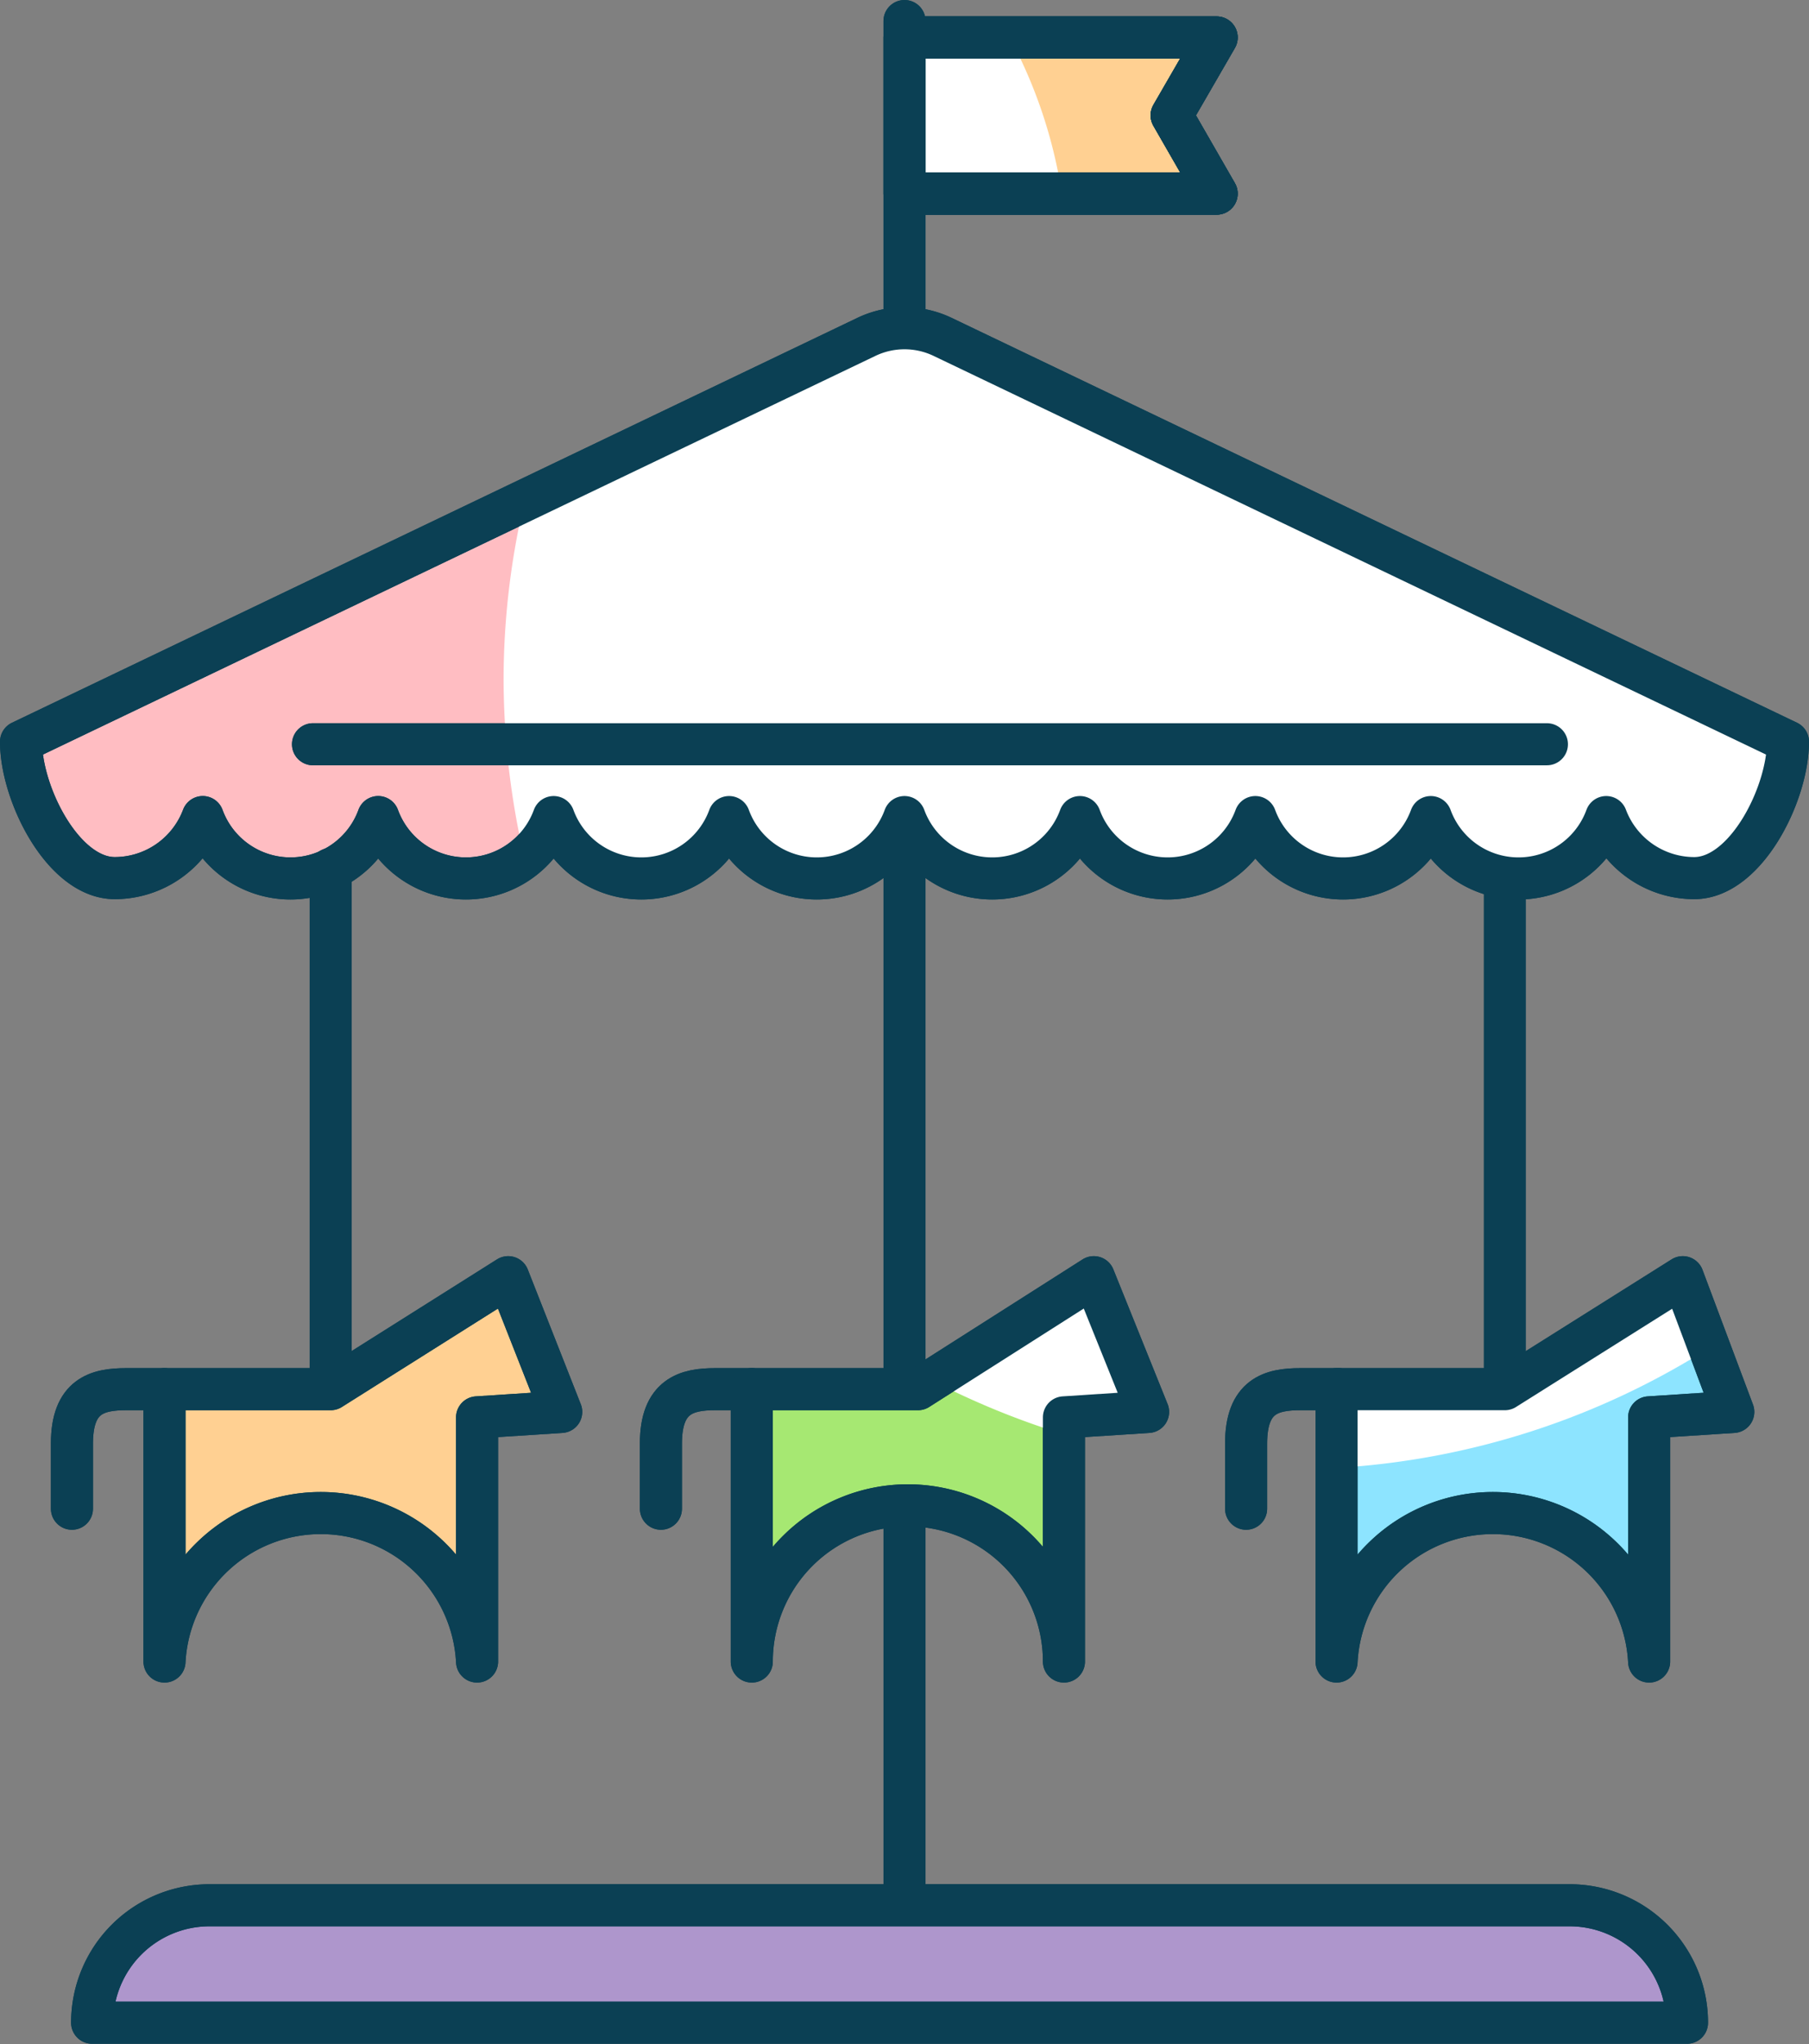 <svg xmlns="http://www.w3.org/2000/svg" viewBox="0 0 43 48.56"><rect x="0" y="0" width="43" height="48.56" fill="#808080" stroke="none"/><defs><style>.cls-1{fill:#ffbdc2;}.cls-1,.cls-10,.cls-2,.cls-3,.cls-4,.cls-5,.cls-6,.cls-7,.cls-8{stroke:#0b4054;stroke-linejoin:round;}.cls-1,.cls-2,.cls-3,.cls-4,.cls-5,.cls-6,.cls-7{stroke-linecap:round;}.cls-2{fill:#00b7b0;}.cls-10,.cls-11,.cls-3{fill:none;}.cls-4,.cls-8{fill:#ffd092;}.cls-5{fill:#a6e872;}.cls-6{fill:#8de4ff;}.cls-7{fill:#ae96cc;}.cls-9{fill:#fff;}</style></defs><title>playground</title><g id="Layer_2" data-name="Layer 2"><g id="Layer_1-2" data-name="Layer 1"><g id="playground"><path class="cls-1" d="M22.4,8a2.1,2.1,0,0,0-1.8,0L.5,17.62h0c0,1.24,1,3.24,2.23,3.24a2.24,2.24,0,0,0,2.09-1.45,2.22,2.22,0,0,0,4.17,0,2.22,2.22,0,0,0,4.17,0,2.22,2.22,0,0,0,4.17,0,2.22,2.22,0,0,0,4.17,0,2.22,2.22,0,0,0,4.17,0,2.22,2.22,0,0,0,4.17,0,2.22,2.22,0,0,0,4.17,0,2.22,2.22,0,0,0,4.17,0,2.24,2.24,0,0,0,2.09,1.45c1.23,0,2.23-2,2.23-3.24h0Z"/><line class="cls-2" x1="7.44" y1="17.68" x2="36.77" y2="17.68"/><line class="cls-3" x1="7.86" y1="32.95" x2="7.86" y2="20.64"/><line class="cls-3" x1="35.77" y1="32.95" x2="35.77" y2="20.86"/><line class="cls-3" x1="21.5" y1="19.41" x2="21.5" y2="47.81"/><path class="cls-3" d="M3.91,33H3c-.69,0-1.29.16-1.29,1.29v1.55"/><path class="cls-4" d="M12.08,30.34,7.86,33H3.91v6.47h0a3.72,3.72,0,0,1,7.43,0h0V33.67l2-.13Z"/><path class="cls-3" d="M17.87,33H17c-.68,0-1.29.16-1.29,1.29v1.55"/><path class="cls-5" d="M26,30.34,21.82,33H17.87v6.47h0a3.71,3.71,0,0,1,7.42,0h0V33.67l2-.13Z"/><path class="cls-3" d="M31.82,33h-.91c-.69,0-1.29.16-1.29,1.29v1.55"/><path class="cls-6" d="M40,30.34,35.77,33h-4v6.47h0a3.72,3.72,0,0,1,7.43,0h0V33.67l2-.13Z"/><path class="cls-7" d="M5,45.26H37.31a2.79,2.79,0,0,1,2.79,2.79v0a0,0,0,0,1,0,0H2.19a0,0,0,0,1,0,0v0A2.79,2.79,0,0,1,5,45.26Z"/><line class="cls-2" x1="21.5" y1="7.47" x2="21.5" y2="0.5"/><polygon class="cls-8" points="28.92 4.6 21.5 4.6 21.5 0.89 28.92 0.89 27.85 2.74 28.92 4.6"/><path class="cls-9" d="M24,.89H21.5V4.6h3.74A11.51,11.51,0,0,0,24,.89Z"/><polygon class="cls-3" points="28.92 4.6 21.5 4.6 21.5 0.89 28.92 0.89 27.85 2.74 28.92 4.6"/><path class="cls-9" d="M22.11,32.77a19,19,0,0,0,3.2,1.31v-.41l2-.13L26,30.34Z"/><path class="cls-9" d="M20.6,8l-8.13,3.9a18.5,18.5,0,0,0-.5,4.24,19,19,0,0,0,.49,4.22,2.24,2.24,0,0,0,.7-.94,2.22,2.22,0,0,0,4.17,0,2.22,2.22,0,0,0,4.17,0,2.22,2.22,0,0,0,4.17,0,2.22,2.22,0,0,0,4.17,0,2.22,2.22,0,0,0,4.17,0,2.22,2.22,0,0,0,4.17,0,2.24,2.24,0,0,0,2.09,1.45c1.23,0,2.23-2,2.23-3.24h0L22.4,8A2.1,2.1,0,0,0,20.6,8Z"/><path class="cls-9" d="M40,30.34,35.77,33h-4v1.87A18.58,18.58,0,0,0,40.66,32Z"/><path class="cls-3" d="M22.4,8a2.1,2.1,0,0,0-1.8,0L.5,17.62h0c0,1.24,1,3.24,2.23,3.24a2.24,2.24,0,0,0,2.09-1.45,2.22,2.22,0,0,0,4.17,0,2.22,2.22,0,0,0,4.17,0,2.22,2.22,0,0,0,4.17,0,2.22,2.22,0,0,0,4.17,0,2.22,2.22,0,0,0,4.17,0,2.22,2.22,0,0,0,4.17,0,2.22,2.22,0,0,0,4.17,0,2.22,2.22,0,0,0,4.17,0,2.24,2.24,0,0,0,2.09,1.45c1.23,0,2.23-2,2.23-3.24h0Z"/><line class="cls-3" x1="7.44" y1="17.68" x2="36.77" y2="17.68"/><path class="cls-3" d="M3.91,33H3c-.69,0-1.29.16-1.29,1.29v1.55"/><path class="cls-3" d="M12.08,30.34,7.86,33H3.91v6.47h0a3.72,3.72,0,0,1,7.43,0h0V33.67l2-.13Z"/><path class="cls-3" d="M17.87,33H17c-.68,0-1.29.16-1.29,1.29v1.55"/><path class="cls-3" d="M26,30.34,21.82,33H17.87v6.47h0a3.71,3.71,0,0,1,7.42,0h0V33.67l2-.13Z"/><path class="cls-3" d="M31.82,33h-.91c-.69,0-1.29.16-1.29,1.29v1.55"/><path class="cls-3" d="M40,30.34,35.77,33h-4v6.47h0a3.72,3.72,0,0,1,7.43,0h0V33.67l2-.13Z"/><path class="cls-3" d="M5,45.26H37.31a2.79,2.79,0,0,1,2.79,2.79v0a0,0,0,0,1,0,0H2.19a0,0,0,0,1,0,0v0A2.79,2.79,0,0,1,5,45.26Z"/><line class="cls-3" x1="21.5" y1="7.47" x2="21.5" y2="0.5"/><polygon class="cls-10" points="28.92 4.6 21.5 4.6 21.5 0.89 28.92 0.89 27.85 2.74 28.92 4.6"/><path class="cls-11" d="M24,.89H21.5V4.6h3.74A11.51,11.51,0,0,0,24,.89Z"/><polygon class="cls-3" points="28.92 4.6 21.5 4.6 21.5 0.89 28.92 0.89 27.85 2.74 28.92 4.6"/></g></g></g></svg>